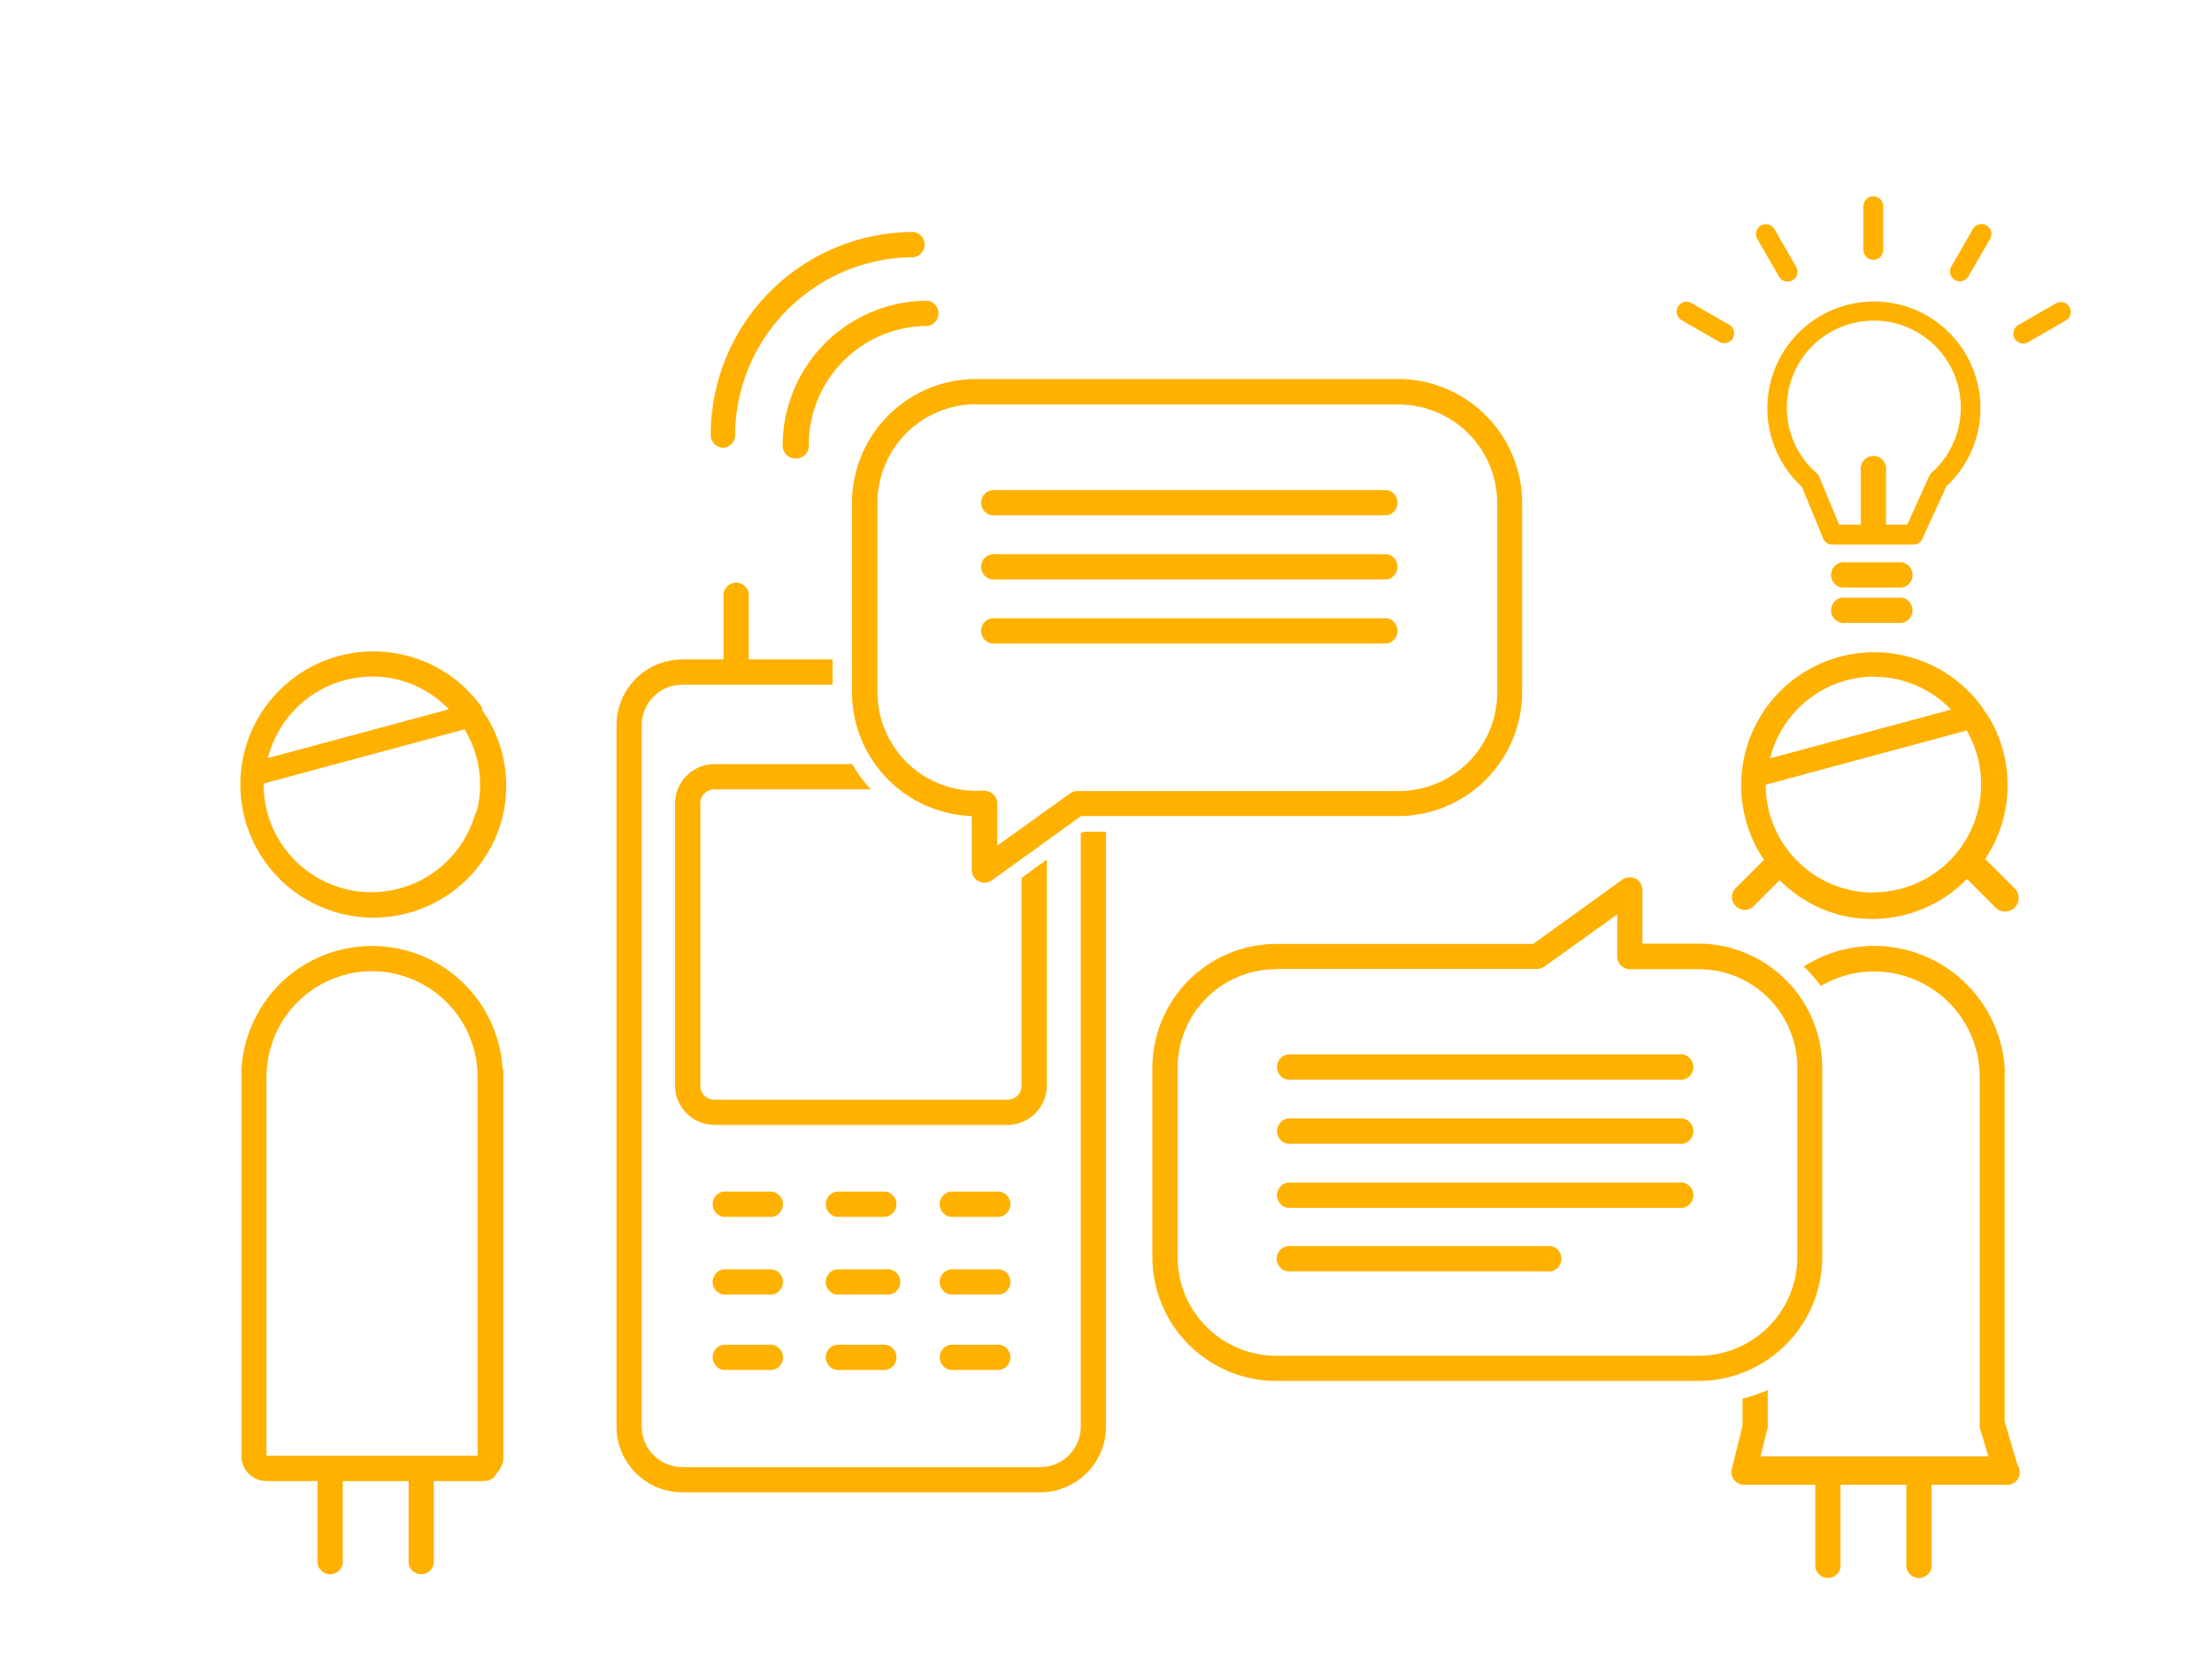 <svg id="Layer_1" data-name="Layer 1" xmlns="http://www.w3.org/2000/svg" viewBox="0 0 76.28 57.77"><defs><style>.cls-1{fill:transparent}.cls-2{fill:#ffb100}</style></defs><title>youth_engagement</title><path class="cls-1" d="M0 0h76.28v57.77H0z"/><path class="cls-2" d="M2174.52 4796.65h-1.69a.44.44 0 0 0 0 .87h1.69a.44.44 0 0 0 0-.87zm-3.93 0h-1.69a.44.44 0 0 0 0 .87h1.69a.44.44 0 0 0 0-.87zm-3.93 0H2165a.44.44 0 0 0 0 .87h1.69a.44.44 0 0 0-.03-.87zm7.86 2.68h-1.69a.44.44 0 0 0 0 .87h1.69a.44.44 0 0 0 0-.87zm-3.93 0h-1.69a.44.44 0 0 0 0 .87h1.69a.44.44 0 1 0 0-.87zm-3.93 0H2165a.44.44 0 0 0 0 .87h1.69a.44.44 0 0 0-.03-.87zm7.86 2.6h-1.69a.44.44 0 0 0 0 .87h1.69a.44.44 0 0 0 0-.87zm-3.93 0h-1.69a.44.44 0 0 0 0 .87h1.69a.44.44 0 0 0 0-.87zm-3.93 0H2165a.44.44 0 0 0 0 .87h1.69a.44.44 0 0 0-.03-.87z" transform="translate(-2140.05 -4755.56)"/><path class="cls-2" d="M2177.38 4784.28h-.06v20.47a1.4 1.4 0 0 1-1.4 1.4h-12.34a1.4 1.4 0 0 1-1.4-1.4v-24.18a1.4 1.4 0 0 1 1.4-1.4h5.18v-.87h-2.89v-2.14a.44.44 0 1 0-.87 0v2.14h-1.42a2.27 2.27 0 0 0-2.27 2.27v24.18a2.27 2.27 0 0 0 2.27 2.27h12.34a2.27 2.27 0 0 0 2.27-2.27v-20.51h-.81z" transform="translate(-2140.05 -4755.56)"/><path class="cls-2" d="M2175.28 4793a.48.48 0 0 1-.48.48h-10.12a.48.48 0 0 1-.48-.48v-9.74a.48.48 0 0 1 .48-.48h5.4a4.71 4.71 0 0 1-.64-.87h-4.76a1.36 1.36 0 0 0-1.35 1.35v9.74a1.36 1.36 0 0 0 1.35 1.35h10.12a1.36 1.36 0 0 0 1.35-1.35v-7.8l-.87.63v7.17z" transform="translate(-2140.05 -4755.56)"/><path class="cls-2" d="M2174 4786a.44.44 0 0 1-.44-.44v-1.86a4.28 4.28 0 0 1-4.13-4.27v-6.53a4.28 4.28 0 0 1 4.27-4.27h14.57a4.28 4.28 0 0 1 4.27 4.27v6.53a4.28 4.28 0 0 1-4.27 4.27h-10.94l-3.08 2.22a.44.44 0 0 1-.25.08zm-.29-16.5a3.4 3.4 0 0 0-3.4 3.4v6.53a3.4 3.4 0 0 0 3.4 3.4h.29a.44.44 0 0 1 .44.44v1.45l2.51-1.8a.43.43 0 0 1 .25-.08h11.08a3.4 3.4 0 0 0 3.4-3.4v-6.53a3.4 3.4 0 0 0-3.4-3.4h-14.57z" transform="translate(-2140.05 -4755.56)"/><path class="cls-2" d="M2187.87 4773.33h-13.48a.44.44 0 1 1 0-.87h13.48a.44.44 0 0 1 0 .87zm0 2.21h-13.48a.44.44 0 1 1 0-.87h13.48a.44.44 0 0 1 0 .87zm0 2.21h-13.48a.44.44 0 1 1 0-.87h13.48a.44.44 0 0 1 0 .87zm-31.01 2.57l-.18-.27v-.08a4.55 4.55 0 0 0-2.56-1.79 4.59 4.59 0 1 0 3.24 5.63 4.56 4.56 0 0 0-.5-3.49zm-4-1.43a3.73 3.73 0 0 1 1 .13 3.69 3.69 0 0 1 1.67 1l-6.24 1.68a3.72 3.72 0 0 1 3.59-2.81zm3.59 4.69a3.72 3.72 0 0 1-7.31-1l6.93-1.87a3.69 3.69 0 0 1 .41 2.87zm.93 8.81a4.51 4.51 0 0 0-9 0 .43.43 0 0 0 0 .11v13.27a.44.44 0 0 0 0 .09.86.86 0 0 0 .85.77h1.77v2.84a.44.44 0 0 0 .87 0v-2.84h2.27v2.84a.44.44 0 0 0 .87 0v-2.84h1.76a.43.43 0 0 0 .39-.25.85.85 0 0 0 .25-.52.44.44 0 0 0 0-.09v-13.27a.43.43 0 0 0-.03-.11zm-4.5-3.34a3.65 3.65 0 0 1 3.64 3.64v13.07h-7.28v-13.07a3.65 3.65 0 0 1 3.65-3.64zm56.63-2.87l-1-1a4.58 4.58 0 0 0 .16-4.83l-.18-.27-.05-.08a4.55 4.55 0 0 0-2.56-1.79 4.59 4.59 0 0 0-5 7l-1 1a.44.44 0 0 0 .62.62l.92-.92a4.56 4.56 0 0 0 2 1.18 4.57 4.57 0 0 0 4.46-1.22l1 1a.44.44 0 0 0 .63-.69zm-4.85-7.28a3.73 3.73 0 0 1 1 .13 3.69 3.69 0 0 1 1.67 1l-6.24 1.68a3.72 3.72 0 0 1 3.57-2.82zm0 7.44a3.72 3.72 0 0 1-3.72-3.72l6.93-1.87a3.72 3.72 0 0 1-3.21 5.58zm-37.18-14.97a.44.44 0 0 1-.44-.44 5 5 0 0 1 5-5 .44.44 0 0 1 0 .87 4.1 4.1 0 0 0-4.1 4.1.44.44 0 0 1-.46.47z" transform="translate(-2140.05 -4755.56)"/><path class="cls-2" d="M2165 4771a.44.44 0 0 1-.44-.44 7 7 0 0 1 7-7 .44.44 0 0 1 0 .87 6.17 6.17 0 0 0-6.16 6.16.44.44 0 0 1-.4.41zm44.62 35.07l-.44-1.49v-12.08a.43.43 0 0 0 0-.11 4.51 4.51 0 0 0-6.93-3.5 4.62 4.62 0 0 1 .59.67 3.64 3.64 0 0 1 5.48 3.14v12.08l.3 1h-7.86l.25-1v-1.29a4.56 4.56 0 0 1-.87.3v.93l-.37 1.5a.44.44 0 0 0 .42.54h2.46v2.84a.44.44 0 0 0 .87 0v-2.84h2.27v2.84a.44.44 0 0 0 .87 0v-2.84h2.54a.44.44 0 0 0 .42-.69z" transform="translate(-2140.05 -4755.56)"/><path class="cls-2" d="M2198.63 4803.18h-14.57a4.28 4.28 0 0 1-4.27-4.27v-6.53a4.28 4.28 0 0 1 4.27-4.27h8.86l3.08-2.22a.44.44 0 0 1 .69.35v1.86h1.93a4.28 4.28 0 0 1 4.27 4.27v6.53a4.28 4.28 0 0 1-4.26 4.28zm-14.57-14.2a3.4 3.4 0 0 0-3.4 3.4v6.53a3.4 3.4 0 0 0 3.4 3.4h14.57a3.4 3.4 0 0 0 3.4-3.4v-6.53a3.4 3.4 0 0 0-3.4-3.4h-2.37a.44.44 0 0 1-.44-.44v-1.45l-2.51 1.8a.43.43 0 0 1-.25.08h-9z" transform="translate(-2140.05 -4755.56)"/><path class="cls-2" d="M2197.94 4792.79h-13.48a.44.44 0 0 1 0-.87h13.48a.44.44 0 1 1 0 .87zm0 2.21h-13.48a.44.44 0 0 1 0-.87h13.48a.44.44 0 1 1 0 .87zm0 2.21h-13.48a.44.44 0 0 1 0-.87h13.48a.44.44 0 1 1 0 .87zm-4.55 2.19h-8.94a.44.44 0 0 1 0-.87h8.94a.44.44 0 1 1 0 .87zm12.23-33.32a3.68 3.68 0 0 0-3.43 6.27l.73 1.78a.34.34 0 0 0 .31.21h2.8a.34.34 0 0 0 .31-.2l.83-1.81a3.68 3.68 0 0 0-1.55-6.25zm1.94 4.33a3 3 0 0 1-.9 1.45.34.34 0 0 0-.08.11l-.76 1.68h-.73v-1.86a.44.44 0 1 0-.87 0v1.86h-.75l-.68-1.64a.34.34 0 0 0-.09-.13 3 3 0 1 1 4.86-1.47zm-2.91-5.89a.34.34 0 0 0 .34-.34v-1.51a.34.34 0 1 0-.68 0v1.51a.34.34 0 0 0 .34.34zm.98 10.43h-1.93a.44.44 0 1 0 0 .87h1.93a.44.44 0 0 0 0-.87zm0 1.22h-1.93a.44.44 0 1 0 0 .87h1.93a.44.44 0 0 0 0-.87zm-3.93-10.9a.34.34 0 0 0 .29-.51l-.75-1.3a.34.34 0 1 0-.59.34l.75 1.3a.34.34 0 0 0 .3.17zm-2.02 1.49l-1.3-.75a.34.34 0 0 0-.34.59l1.3.75a.34.34 0 1 0 .34-.59zm8.87-3.43a.34.34 0 0 0-.46.12l-.75 1.3a.34.34 0 1 0 .59.34l.75-1.3a.34.34 0 0 0-.13-.46zm2.86 2.81a.34.34 0 0 0-.46-.12l-1.3.75a.34.34 0 0 0 .34.59l1.3-.75a.34.34 0 0 0 .12-.47z" transform="translate(-2140.05 -4755.56)"/></svg>